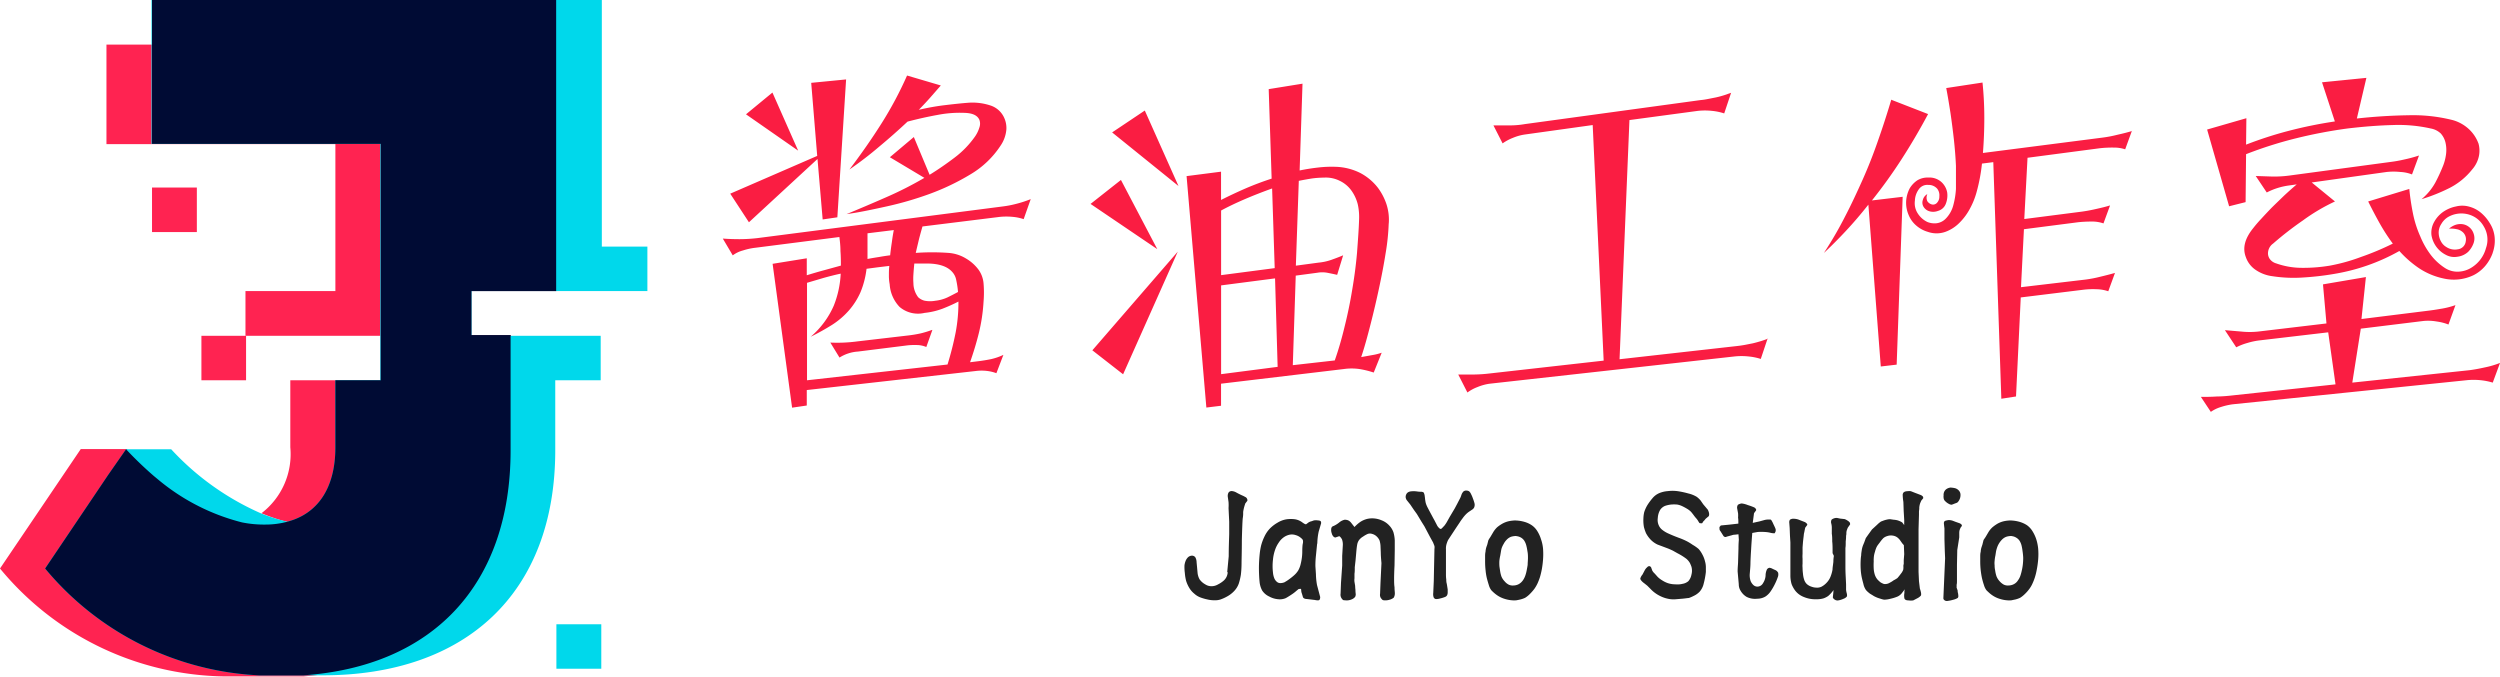 <svg xmlns="http://www.w3.org/2000/svg" viewBox="0 0 417.06 112.87">
    <defs>
        <style>.a{fill:#ff2351;}.b{fill:#00d8eb;}.c{fill:#000b34;}.d{fill:#fa1d42;}.e{fill:#222;}</style>
    </defs>
    <path class="a"
          d="M176.69,43.56H116.83V51h-7.6V67.6h38.19V92.12h-15v7.46h22.48V107h-15v11.18a12.4,12.4,0,0,1-4.81,11,28.74,28.74,0,0,0,4.51,1.5,14,14,0,0,1-3.64.48,18.45,18.45,0,0,1-4-.48,35.35,35.35,0,0,1-13.71-6.91l-1.05-.87a61.84,61.84,0,0,1-4.59-4.42h-7.67L91.47,138.4a49.35,49.35,0,0,0,38.82,18h11.84c21.46-1.68,34.56-15.23,34.56-37.74V99.46h-6.55V92.12h14.15V43.56Z"
          transform="translate(-91.47 -43.56)"/>
    <path class="a" d="M116.83,74.85h7.48v7.42h-7.48Zm8.24,24.73V107h7.45V99.58Z" transform="translate(-91.47 -43.56)"/>
    <path class="b"
          d="M191.87,84.7V43.56H116.74v24h38.17V107h-7.49v11.18c0,6.88-3,11.09-8,12.41a28,28,0,0,1-4.39-1.38,44.89,44.89,0,0,1-15-10.7h-7.51l-3,4.3-.24.36L99,138.4a49.39,49.39,0,0,0,35.67,17.82h10.61c23.86,0,38.82-13.67,38.82-37.56V107h7.58V99.58H170.14V92.12h29.33V84.7Zm-7.58,63h7.49v7.42h-7.49Z"
          transform="translate(-91.47 -43.56)"/>
    <path class="c"
          d="M176.69,43.56H116.83v24H155V107h-7.58v11.18c0,6.88-3,11.09-8,12.41a14,14,0,0,1-3.64.48,18.49,18.49,0,0,1-3.93-.36,35.35,35.35,0,0,1-13.71-6.91l-1.05-.87a61.84,61.84,0,0,1-4.59-4.42l-3,4.3-.24.36L99,138.4a49.39,49.39,0,0,0,35.67,17.82h7.42c21.46-1.47,34.56-15,34.56-37.53V99.46h-6.55V92.12h14.15V43.56Z"
          transform="translate(-91.47 -43.56)"/>
    <path class="d"
          d="M258.89,63h0a4.14,4.14,0,0,1,.47,2.11h0a5.62,5.62,0,0,1-1,2.79h0a15.28,15.28,0,0,1-4.95,4.72h0a39.12,39.12,0,0,1-6.86,3.29h0A56.12,56.12,0,0,1,239.36,78h0c-2.4.53-4.62,1-6.66,1.28h0c2.07-.86,4.23-1.77,6.48-2.76h0a60.89,60.89,0,0,0,6.5-3.29h0l-5.76-3.44,4-3.37,2.63,6.3h0c1.43-.88,2.83-1.85,4.2-2.89h0a15.74,15.74,0,0,0,3.4-3.53h0a5.27,5.27,0,0,0,.7-1.46h0a1.85,1.85,0,0,0,0-1.3h0c-.32-.73-1.14-1.11-2.44-1.15h0a19.34,19.34,0,0,0-4.47.33h0c-1.71.31-3.41.69-5.07,1.13h0Q240.58,66,238.17,68h0q-2.41,2.06-5,3.84h0q2.94-3.86,5.39-7.74h0a61.39,61.39,0,0,0,4.23-7.94h0l5.63,1.66h0l-1.75,2h0c-.6.68-1.24,1.36-1.92,2.06h0a39.12,39.12,0,0,1,4.37-.78h0c1.49-.18,2.74-.31,3.76-.39h0a9.56,9.56,0,0,1,3.77.43h0A3.78,3.78,0,0,1,258.89,63Zm-34.27,5.69-8.7-6.06L220.33,59Zm8-11.88-1.46,23-2.45.36-.86-10.09L216.41,80.64l-3.12-4.77,14.51-6.3-1-12.19Zm30.79,20-1.17,3.31h0a7.73,7.73,0,0,0-1.8-.38h0a11.23,11.23,0,0,0-2.17,0h0l-12.91,1.6h0c-.2.7-.4,1.42-.59,2.16h0c-.18.76-.36,1.51-.53,2.25h0a38.27,38.27,0,0,1,5.46,0h0a6.49,6.49,0,0,1,2.93.94h0a7,7,0,0,1,2.09,1.87h0a4.55,4.55,0,0,1,.83,2.27h0a18.25,18.25,0,0,1,0,3.06h0a28.67,28.67,0,0,1-.8,5.29h0c-.4,1.61-.89,3.21-1.45,4.81h0l1.45-.18h0c.7-.09,1.38-.2,2.06-.34h0a9.81,9.81,0,0,0,2.05-.71h0l-1.17,3.06h0a6.57,6.57,0,0,0-1.5-.37h0a7.7,7.7,0,0,0-1.92,0h0l-28.21,3.18v2.58l-2.45.36-3.25-24,5.7-.92v2.83h0c.94-.29,1.89-.57,2.85-.83h0l2.84-.78h0c0-.69,0-1.5-.07-2.41h0c0-.92-.1-1.71-.18-2.36h0l-14,1.79h0a10.68,10.68,0,0,0-2.08.45h0a5,5,0,0,0-1.71.82h0l-1.66-2.8h0c.94.07,1.87.1,2.79.1h0a26.78,26.78,0,0,0,3-.18h0L258.76,78h0a17.05,17.05,0,0,0,2.23-.43h0a19.09,19.09,0,0,0,2.43-.79ZM251.29,92.27h0a15.48,15.48,0,0,0-.3-2h0a2.69,2.69,0,0,0-.67-1.35h0c-.82-.93-2.24-1.4-4.28-1.4H244q-.1,1-.15,1.8h0a10.14,10.14,0,0,0,0,1.49h0a3.93,3.93,0,0,0,.79,2.33h0a2.39,2.39,0,0,0,1.1.59h0a4.92,4.92,0,0,0,1.78,0h0a6.51,6.51,0,0,0,2-.55h0C250.07,92.91,250.68,92.6,251.29,92.27ZM240.58,81.94l-4.39.54h0c0,.61,0,1.3,0,2.08h0c0,.78,0,1.52,0,2.2h0c.65-.12,1.28-.23,1.89-.32h0c.61-.11,1.24-.21,1.89-.29h0c.08-.77.18-1.51.29-2.23h0c.09-.71.2-1.37.32-2Zm10.78,11.93h0a27.62,27.62,0,0,1-2.66,1.19h0a12.17,12.17,0,0,1-3,.7h0a4.74,4.74,0,0,1-4.16-1h0a6,6,0,0,1-1.65-3.78h0a7.49,7.49,0,0,1-.13-1.44h0c0-.52,0-1.06.07-1.62h0l-1.91.23h0l-1.89.25h0a14.72,14.72,0,0,1-1,3.89h0a12,12,0,0,1-1.89,3h0a13.12,13.12,0,0,1-2.84,2.45h0a39.93,39.93,0,0,1-3.59,2h0a14.37,14.37,0,0,0,3.86-5.2h0a16.51,16.51,0,0,0,1.15-5.33h0c-.94.2-1.87.44-2.81.7h0l-2.81.83h0V107l23.44-2.63h0A52.43,52.43,0,0,0,250.9,99h0A26.87,26.87,0,0,0,251.36,93.87ZM247,98.64l-1,2.81h0a4.13,4.13,0,0,0-1.62-.33h0a10.43,10.43,0,0,0-1.8.09h0l-8,1h0a6.52,6.52,0,0,0-3.06,1h0l-1.53-2.5h0a25.13,25.13,0,0,0,4.53-.2h0l8.57-1h0a20.19,20.19,0,0,0,2-.34h0a17.54,17.54,0,0,0,1.89-.58Zm76.14-17.8h0a37.13,37.13,0,0,1-.52,5h0c-.3,1.89-.67,3.82-1.1,5.82h0q-.64,3-1.41,6h0c-.51,2-1,3.81-1.56,5.47h0l1.89-.34h0a8.53,8.53,0,0,0,1.53-.39h0l-1.33,3.31h0a15.39,15.39,0,0,0-2.34-.58h0a9.29,9.29,0,0,0-2.69,0h0l-20.44,2.44v3.68l-2.45.3-3.3-38.61,5.75-.74v4.72h0c1.3-.66,2.66-1.3,4.06-1.91h0q2.13-.92,4.38-1.65h0l-.49-14.93,5.64-.91L308.28,72h0c1-.21,2-.37,3.06-.49h0a19.58,19.58,0,0,1,3.06-.12h0a9.8,9.8,0,0,1,3.94,1h0a9,9,0,0,1,3,2.5h0a9.79,9.79,0,0,1,1.42,2.72h0A8.38,8.38,0,0,1,323.15,80.84Zm-35.07-6.25L277,65.65,282.45,62Zm-3.54,10.53L273.4,77.58l5.07-4Zm3.42.42L278.83,106l-5.13-4ZM318.2,80.1h0a9.68,9.68,0,0,0-.22-2.45h0a6.73,6.73,0,0,0-1-2.21h0a5.08,5.08,0,0,0-2-1.71h0a5.17,5.17,0,0,0-2.63-.54h0a15.84,15.84,0,0,0-2,.14h0c-.69.11-1.43.24-2.21.4h0l-.49,14.15,3.8-.51h0a8.93,8.93,0,0,0,2.09-.45h0c.65-.23,1.32-.48,2-.77h0l-1,3.26h0c-.61-.14-1.16-.25-1.66-.35h0a4.75,4.75,0,0,0-1.65,0h0l-3.6.48-.49,14.94,7-.79h0q.92-2.62,1.65-5.67h0q.75-3,1.26-6.12h0q.53-3.08.8-6.12h0C318,83.74,318.15,81.85,318.2,80.1Zm-14.08,8.19L303.69,75h0q-2.4.86-4.59,1.8h0c-1.48.64-2.78,1.26-3.92,1.88h0V89.46Zm.49,16.47L304.18,90l-9,1.17v14.81ZM386.36,100l-1.15,3.44h0a9.56,9.56,0,0,0-2-.41h0a11,11,0,0,0-2.43,0h0L340,107.57h0a8.19,8.19,0,0,0-2.05.56h0a6.8,6.8,0,0,0-1.68.91h0l-1.53-3h2.54a24.63,24.63,0,0,0,2.72-.18h0l19-2.14-1.83-39.3L345.85,66h0a8.19,8.19,0,0,0-2,.56h0a7.91,7.91,0,0,0-1.71.92h0l-1.53-3h0c.94,0,1.78,0,2.54,0h0a15,15,0,0,0,2.72-.22h0l29.26-4h0a11.44,11.44,0,0,0,1.23-.18h0l1.37-.27h0c.46-.1.93-.23,1.38-.37h0l1.15-.4h0l-1.15,3.44h0a9.45,9.45,0,0,0-2-.42h0a11,11,0,0,0-2.43,0h0l-11.38,1.53-1.65,39.9,19.65-2.21h0q.54-.06,1.23-.18h0l1.37-.27h0c.46-.11.93-.24,1.38-.38h0c.45-.14.83-.28,1.15-.4Zm60.77-34.63L446,68.47h0a5.87,5.87,0,0,0-1.91-.29h0a18.51,18.51,0,0,0-2.32.11h0l-12.06,1.59-.54,10.22,9.49-1.22h0c.69-.09,1.5-.23,2.41-.44h0c.92-.2,1.73-.4,2.41-.61h0l-1.1,3h0a5.74,5.74,0,0,0-2-.31h0a21.58,21.58,0,0,0-2.2.11h0l-9.07,1.17-.49,9.67,10.84-1.28h0a21,21,0,0,0,2.41-.47h0q1.38-.33,2.43-.63h0l-1.12,3.06h0a6.48,6.48,0,0,0-2-.34h0a13.18,13.18,0,0,0-2.2.09h0l-10.4,1.28-.79,16.52-2.45.38L424,70.61l-1.89.24h0a29.36,29.36,0,0,1-.92,4.84h0a12.81,12.81,0,0,1-1.08,2.66h0a9.68,9.68,0,0,1-1.74,2.36h0A6.33,6.33,0,0,1,416,82.24h0a4.42,4.42,0,0,1-2.92,0h0a5.11,5.11,0,0,1-1.87-1h0a4.55,4.55,0,0,1-1.31-1.76h0a5.11,5.11,0,0,1-.44-2.32h0a5.25,5.25,0,0,1,.62-2.22h0a4.27,4.27,0,0,1,1.22-1.28h0a3.29,3.29,0,0,1,1.84-.48h0a3,3,0,0,1,2.17.72h0a3.1,3.1,0,0,1,1,1.78h0a3.79,3.79,0,0,1-.22,1.84h0a1.93,1.93,0,0,1-1.31,1.22h0a2.25,2.25,0,0,1-1.35.09h0a1.72,1.72,0,0,1-1.1-.83h0a1.35,1.35,0,0,1-.09-1.06h0a1.54,1.54,0,0,1,.76-1h0a1.39,1.39,0,0,0,0,1.19h0a1.28,1.28,0,0,0,.7.52h0a.86.86,0,0,0,.83-.18h0A1.49,1.49,0,0,0,415,76.3h0a1.76,1.76,0,0,0-.36-1.26h0a1.88,1.88,0,0,0-1.47-.63h0a1.72,1.72,0,0,0-1.62.76h0a3.41,3.41,0,0,0-.63,1.87h0a3.12,3.12,0,0,0,.5,2.16h0A3.85,3.85,0,0,0,413,80.59h0a3.16,3.16,0,0,0,1.56.21h0a2.59,2.59,0,0,0,1.57-.83h0a5,5,0,0,0,1.22-2.26h0a13.36,13.36,0,0,0,.42-2.63h0c0-1.14,0-2.42,0-3.84h0c-.06-1.4-.18-2.86-.34-4.37h0c-.17-1.5-.36-3-.58-4.5h0c-.23-1.49-.46-2.86-.7-4.12h0l6.05-.92h0a57.69,57.69,0,0,1,.3,5.87h0q0,3-.23,5.88h0l20-2.57h0a20.09,20.09,0,0,0,2.44-.47h0c.95-.21,1.77-.42,2.45-.63ZM407,60.21l6.12,2.38h0q-2.08,3.91-4.44,7.56h0A83.26,83.26,0,0,1,403.75,77h0l5.13-.61-1,28-2.65.31-2.07-27h0c-1.22,1.55-2.46,3-3.71,4.34h0c-1.25,1.34-2.48,2.58-3.71,3.72h0q2-3.06,3.53-6.08h0c1.05-2,2-4.07,2.94-6.16h0c.92-2.07,1.77-4.22,2.53-6.42h0q1.17-3.3,2.27-7Zm97.92,7.22h0a4.44,4.44,0,0,1,.09,2.18h0a4.93,4.93,0,0,1-1.13,2.23h0a11.48,11.48,0,0,1-3.73,3.06h0a29.65,29.65,0,0,1-4.71,1.89h0A9.58,9.58,0,0,0,497.75,74h0a29.08,29.08,0,0,0,1.29-2.8h0a7.93,7.93,0,0,0,.49-1.93h0a5.5,5.5,0,0,0-.09-1.91h0a3.5,3.5,0,0,0-.79-1.53h0A3.25,3.25,0,0,0,497,65h0a24.67,24.67,0,0,0-6.34-.58h0c-2.37.06-4.91.26-7.61.58h0a80.64,80.64,0,0,0-8.5,1.62h0a67.68,67.68,0,0,0-8.38,2.66h0l-.08,8-2.75.69-3.67-12.8,6.55-1.89-.05,4.41h0a63.83,63.83,0,0,1,6.91-2.25h0a73.06,73.06,0,0,1,7.9-1.62h0l-2.14-6.53,7.4-.74-1.59,6.78h0q4.39-.48,8.57-.54h0a27.13,27.13,0,0,1,7.4.8h0a6.55,6.55,0,0,1,2.75,1.54h0A6.13,6.13,0,0,1,504.91,67.43Zm2.4,18.3h0a7,7,0,0,1-1.26,2.2h0a6.28,6.28,0,0,1-1.93,1.53h0a7.61,7.61,0,0,1-5,.56h0A11.79,11.79,0,0,1,495,88.29h0a17.74,17.74,0,0,1-3.26-2.86h0a32.64,32.64,0,0,1-5.33,2.41h0a33.63,33.63,0,0,1-5.69,1.44h0a47.27,47.27,0,0,1-5.14.58h0a23.05,23.05,0,0,1-5-.22h0a6.34,6.34,0,0,1-3-1.19h0a4.23,4.23,0,0,1-1.45-2h0c-.58-1.5-.17-3.1,1.22-4.82h0c.36-.46.81-1,1.35-1.57h0c.53-.58,1.12-1.21,1.76-1.87h0c.66-.65,1.35-1.31,2.06-2h0c.72-.67,1.42-1.29,2.1-1.87h0l-1.28.18h0a11.28,11.28,0,0,0-3.72,1.17h0l-1.84-2.75h0l2.68.09h0a19.25,19.25,0,0,0,2.83-.15h0l16.88-2.27h0a22.4,22.4,0,0,0,2.42-.43h0a21.89,21.89,0,0,0,2.43-.66h0l-1.17,3.16h0a6.16,6.16,0,0,0-1.93-.41h0a11,11,0,0,0-2.3,0h0L477.12,74,481,77.17h0a31.71,31.71,0,0,0-5.33,3.15h0a55.72,55.72,0,0,0-5,3.88h0a2,2,0,0,0-.84,1.77h0a1.63,1.63,0,0,0,.36.88h0a2,2,0,0,0,1,.65h0a12.86,12.86,0,0,0,4.12.74h0a26.83,26.83,0,0,0,4.81-.36h0a30.54,30.54,0,0,0,5.16-1.43h0a45.4,45.4,0,0,0,5.37-2.25h0a32.11,32.11,0,0,1-2.24-3.47h0c-.67-1.2-1.29-2.39-1.87-3.56h0l6.86-2.09h0c.12,1.26.31,2.57.58,3.94h0a18.11,18.11,0,0,0,1.26,4h0A13.71,13.71,0,0,0,496.92,86h0a9.39,9.39,0,0,0,2.43,2.27h0a3.79,3.79,0,0,0,2.25.61h0a4.43,4.43,0,0,0,2.27-.74h0a5.47,5.47,0,0,0,2.32-3.19h0a4.2,4.2,0,0,0-.36-3.6h0a4.19,4.19,0,0,0-1.22-1.38h0a4.26,4.26,0,0,0-1.59-.7h0a4.45,4.45,0,0,0-3.13.48h0a3.23,3.23,0,0,0-1.15,1.17h0a2.58,2.58,0,0,0-.43,1.66h0a3,3,0,0,0,.39,1.28h0a2.34,2.34,0,0,0,.88.91h0a2.57,2.57,0,0,0,1.91.38h0a1.51,1.51,0,0,0,1.33-1.35h0a1.59,1.59,0,0,0-.61-1.6h0a2,2,0,0,0-.93-.41h0a4.37,4.37,0,0,0-1.26-.08h0a3.33,3.33,0,0,1,1.09-.64h0a2.58,2.58,0,0,1,1.3-.09h0a2.3,2.3,0,0,1,1.71,1.53h0a2.38,2.38,0,0,1,0,1.62h0a4,4,0,0,1-.9,1.44h0a3.25,3.25,0,0,1-1.8.82h0a2.91,2.91,0,0,1-1.93-.32h0a4.49,4.49,0,0,1-2.39-3.26h0a3.63,3.63,0,0,1,.48-2.28h0a4.89,4.89,0,0,1,1.66-1.75h0A5.73,5.73,0,0,1,501.2,78h0a4.22,4.22,0,0,1,2.06,0h0a5.09,5.09,0,0,1,2.1,1.06h0a6.86,6.86,0,0,1,1.44,1.69h0a5.27,5.27,0,0,1,.83,2.32h0A6,6,0,0,1,507.31,85.73Zm1.22,18.36-1.22,3.3h0a10.55,10.55,0,0,0-2-.4h0a11.17,11.17,0,0,0-2.37,0h0L464,111h0a11.08,11.08,0,0,0-2,.45h0a5.92,5.92,0,0,0-1.71.82h0l-1.66-2.5h0c.82,0,1.72,0,2.7-.07h0c1,0,2-.11,3.06-.23h0l16.7-1.79L479.87,99l-11.5,1.35h0a11.87,11.87,0,0,0-2,.43h0a9.54,9.54,0,0,0-1.84.72h0l-1.89-2.86h0l2.72.23h0a13.45,13.45,0,0,0,2.84,0h0l11.38-1.35L479,91l7.16-1.22-.74,7,10.84-1.35h0c.69-.08,1.47-.19,2.32-.34h0a13.67,13.67,0,0,0,2.52-.63h0l-1.17,3.24h0A8.09,8.09,0,0,0,498,97.2h0a8.14,8.14,0,0,0-2.28-.09h0l-10.41,1.28-1.42,9,19.53-2.07h0c.7-.09,1.56-.24,2.59-.47h0a14.83,14.83,0,0,0,2.56-.76Z"
          transform="translate(-91.47 -43.56)"/>
    <path class="e"
          d="M296.2,139l.25-2.65h0c0-1.61.06-2.83.08-3.67h0c0-.84,0-1.54,0-2.09h0l-.11-2.27h0a7.18,7.18,0,0,0,0-1h0l-.12-.85h0a1.2,1.2,0,0,1,.09-.68h0a.6.6,0,0,1,.2-.22h0a.73.73,0,0,1,.34-.09h0a1.84,1.84,0,0,1,.84.27h0q.5.27.9.45h0a4.29,4.29,0,0,1,.54.27h0a.56.56,0,0,1,.26.22h0a1.65,1.65,0,0,1,.09.21h0a.79.79,0,0,1,0,.2h0l-.36.47h0c0,.05-.09.27-.2.68h0a6.67,6.67,0,0,0-.14.72h0v.27h0c0,.1,0,.36-.07.78h0q-.07.64-.15,3.6h0c0,2-.05,3.31-.05,4h0a16.64,16.64,0,0,1-.11,1.8h0a10.22,10.22,0,0,1-.34,1.46h0a3.51,3.51,0,0,1-.81,1.31h0a4.71,4.71,0,0,1-1.23.92h0a6.71,6.71,0,0,1-1.06.47h0a2.84,2.84,0,0,1-.86.12h0a4.93,4.93,0,0,1-1.3-.14h0a7.92,7.92,0,0,1-1.17-.34h0a3.1,3.1,0,0,1-1-.62h0a3.55,3.55,0,0,1-.86-1h0a5.29,5.29,0,0,1-.51-1.15h0a7.51,7.51,0,0,1-.21-1.3h0a7.54,7.54,0,0,1-.06-1.28h0a3,3,0,0,1,.16-.66h0a1.82,1.82,0,0,1,.35-.6h0a1,1,0,0,1,.61-.34h0a.7.7,0,0,1,.68.25h0a1.71,1.71,0,0,1,.22.83h0l.07.74.09,1h0a2.79,2.79,0,0,0,.34,1.12h0a2.8,2.8,0,0,0,.92.82h0a1.9,1.9,0,0,0,1.31.31h0a2.13,2.13,0,0,0,.85-.29h0a4.38,4.38,0,0,0,1-.68h0a2,2,0,0,0,.61-1.35Zm15-4.75h0l-.2,2h0a15.1,15.1,0,0,0-.09,1.75h0l.09,1.36h0a11.19,11.19,0,0,0,.18,1.8h0l.53,2h0c0,.25-.06.42-.15.49h0c-.08.08-.33.09-.74,0h0l-1.33-.16h0c-.35,0-.56-.13-.65-.29h0l-.14-.48-.13-.4-.05-.5h0c-.08-.06-.22,0-.4,0h0l-.36.29h0a6.74,6.74,0,0,1-.79.61h0c-.36.24-.69.45-1,.62h0a2.51,2.51,0,0,1-1.24.19h0a3.79,3.79,0,0,1-1.53-.46h0a2.78,2.78,0,0,1-1.17-1h0a3.78,3.78,0,0,1-.43-1.42h0c-.06-.57-.1-1.29-.11-2.16h0a23.34,23.34,0,0,1,.13-2.54h0a10.6,10.6,0,0,1,.25-1.45h0a8.43,8.43,0,0,1,.54-1.43h0a5,5,0,0,1,.9-1.33h0a6,6,0,0,1,1.31-1h0a4.06,4.06,0,0,1,1.55-.56h0a5.65,5.65,0,0,1,1.28,0h0a2.75,2.75,0,0,1,1.21.48h0c.36.27.59.39.7.36h0l.43-.32h0a1.59,1.59,0,0,1,.47-.18h0l.39-.14h0a2,2,0,0,1,.69,0h0c.26,0,.42.09.48.17h0a.6.6,0,0,1,0,.46h0l-.36,1.23h0A10.21,10.21,0,0,0,311.23,134.25Zm-5.36,6.39h0a5.86,5.86,0,0,0,.68-.44h0a9.37,9.37,0,0,0,.85-.68h0a3.69,3.69,0,0,0,.66-.77h0a4,4,0,0,0,.45-1.21h0a8.46,8.46,0,0,0,.24-1.82h0q0-1.07.09-1.47h0a1.25,1.25,0,0,0,0-.62h0a1.56,1.56,0,0,0-.36-.37h0a2.17,2.17,0,0,0-.79-.42h0a2,2,0,0,0-1-.09h0a2.66,2.66,0,0,0-1,.42h0a3.24,3.24,0,0,0-.86.9h0a4.85,4.85,0,0,0-.61,1.2h0a6.9,6.9,0,0,0-.36,1.68h0a9.21,9.21,0,0,0,0,2.1h0a3.41,3.41,0,0,0,.2.92h0a1.53,1.53,0,0,0,.45.65h0a.86.86,0,0,0,.68.21h0A1.75,1.75,0,0,0,305.87,140.64Zm18.27-2.74h0c-.05,1-.07,1.69-.07,2.18h0c0,.49,0,1,.07,1.44h0c0,.47.05.78.05.93h0a1.41,1.41,0,0,1-.18.81h0a1.78,1.78,0,0,1-.7.35h0a2.44,2.44,0,0,1-.88.1h0a.73.73,0,0,1-.29-.07h0a2.33,2.33,0,0,1-.27-.3h0a1,1,0,0,1-.14-.72h0l.07-1.82.16-3.3h0c-.07-.75-.11-1.32-.11-1.71h0l-.05-1.22h0a4,4,0,0,0-.16-.85h0a2,2,0,0,0-.45-.64h0a1.73,1.73,0,0,0-.78-.45h0a1.16,1.16,0,0,0-.74,0h0a4.36,4.36,0,0,0-.77.44h0a2.27,2.27,0,0,0-.68.59h0a1.86,1.86,0,0,0-.31.77h0c-.06.32-.11.77-.16,1.35h0c-.05.59-.09,1-.11,1.25h0l-.13,1.15h0c0,.44,0,.81-.05,1.1h0c0,.28,0,.54,0,.77h0a2.12,2.12,0,0,0,0,.58h0l.11.66h0s0,.24.05.67h0c0,.42.05.67.05.75h0a1,1,0,0,1-.1.42h0a1.35,1.35,0,0,1-.51.39h0a2.1,2.1,0,0,1-1.2.18h0a.64.64,0,0,1-.31-.05h0a1.24,1.24,0,0,1-.27-.32h0a1.08,1.08,0,0,1-.14-.72h0l.07-1.82.2-2.9,0-1.6.11-1.86h0a2.59,2.59,0,0,0-.14-.88h0a1.82,1.82,0,0,0-.27-.39h0a.5.5,0,0,0-.2-.15h0l-.65.22h0a.57.57,0,0,1-.31-.16h0a1.15,1.15,0,0,1-.28-.53h0a1.59,1.59,0,0,1-.09-.75h0a.48.48,0,0,1,.09-.27h0q0-.1.36-.24h0a4.22,4.22,0,0,0,.86-.54h0a2.16,2.16,0,0,1,.95-.48h0a1.84,1.84,0,0,1,.53.09h0a1.36,1.36,0,0,1,.54.43h0l.55.7h0a6.28,6.28,0,0,1,.83-.75h0a3.36,3.36,0,0,1,.74-.42h0a3.41,3.41,0,0,1,1.15-.27h0a4,4,0,0,1,1.78.31h0a3.39,3.39,0,0,1,1.34.92h0a3.09,3.09,0,0,1,.66,1.09h0a5.77,5.77,0,0,1,.22,1.35h0c0,.51,0,1,0,1.57h0Zm6.57,1.49.09-4.26h0a1.47,1.47,0,0,0,0-.49h0l-.23-.59-.51-.92-.93-1.76-.49-.78h0l-.77-1.28h0l-.52-.72-.58-.86-.61-.76h0a1.31,1.31,0,0,1-.15-.37h0a.94.94,0,0,1,.06-.51h0a.88.88,0,0,1,.29-.38h0a1.19,1.19,0,0,1,.52-.18h0a4,4,0,0,1,.9,0h0a5.41,5.41,0,0,0,.75.07h0a.78.78,0,0,1,.36.06h0a.26.26,0,0,1,.17.18h0l.09.28h0l.07.51h0a6.57,6.57,0,0,0,.12.81h0a4.21,4.21,0,0,0,.31.77h0c.16.31.37.71.63,1.19h0c.25.47.41.77.49.9h0l.43.83h0a1.61,1.61,0,0,0,.34.48h0c.14.15.26.21.34.18h0q.07,0,.24-.18h0l.34-.36h0a4.9,4.9,0,0,0,.5-.77h0c.21-.37.36-.65.47-.83h0l.76-1.28.39-.73h0c.3-.58.48-.92.52-1h0a3.84,3.84,0,0,0,.2-.52h0a1.59,1.59,0,0,1,.33-.56h0a.71.71,0,0,1,.54-.16h0a.93.93,0,0,1,.41.12h0a1.3,1.3,0,0,1,.32.45h0a5.54,5.54,0,0,1,.33.78h0a6.61,6.61,0,0,1,.25.77h0a1.07,1.07,0,0,1,0,.52h0a1,1,0,0,1-.09.24h0a1.07,1.07,0,0,1-.2.23h0l-.7.47h0a4.4,4.4,0,0,0-.42.36h0a5.54,5.54,0,0,0-.57.68h0c-.18.24-.34.46-.47.67h0l-.67,1-1.28,1.95h0a4.53,4.53,0,0,0-.3.83h0a2.61,2.61,0,0,0-.06.7h0l0,2.64h0c0,.58,0,1,0,1.39h0c0,.35,0,.68.05,1h0q0,.48.09.75h0l.15.94h0c0,.2,0,.38,0,.52h0a1.15,1.15,0,0,1-.1.45h0a.65.65,0,0,1-.35.29h0a5.25,5.25,0,0,1-.82.25h0a2.08,2.08,0,0,1-.76.09h0a.53.53,0,0,1-.31-.27h0a1.64,1.64,0,0,1-.07-.74h0l.09-2Zm13.64-9h0a5.79,5.79,0,0,1,1.39.21h0a4.23,4.23,0,0,1,1.29.58h0a3.27,3.27,0,0,1,.94,1h0a5.65,5.65,0,0,1,.61,1.35h0a6.44,6.44,0,0,1,.34,1.6h0a12.47,12.47,0,0,1,0,1.73h0a16.25,16.25,0,0,1-.21,1.69h0q-.16.81-.33,1.35h0q-.18.54-.39,1h0a6,6,0,0,1-.51.88h0a7.77,7.77,0,0,1-.77.88h0a4.08,4.08,0,0,1-.79.63h0a4.41,4.41,0,0,1-.76.27h0c-.3.07-.54.12-.74.15h0a4.89,4.89,0,0,1-.64,0h0a5.75,5.75,0,0,1-1.12-.2h0a5,5,0,0,1-1-.4h0a5,5,0,0,1-.79-.54h0a6.49,6.49,0,0,1-.58-.54h0a2.6,2.6,0,0,1-.41-.84h0q-.19-.6-.33-1.14h0a9.16,9.16,0,0,1-.21-1.26h0a13.39,13.39,0,0,1-.09-1.62h0c0-.25,0-.5,0-.75h0c0-.24,0-.51.07-.81h0a3.31,3.31,0,0,1,.16-.83h0l.13-.36.18-.72h0a4.5,4.5,0,0,1,.32-.52h0l.52-.88h0a4,4,0,0,1,.63-.78h0a6.07,6.07,0,0,1,.85-.59h0a4.25,4.25,0,0,1,1-.4h0A6.08,6.08,0,0,1,344.35,130.38Zm.09,2.59h0a2.83,2.83,0,0,0-.9.14h0a2,2,0,0,0-.68.47h0a2.9,2.9,0,0,0-.52.72h0a3.79,3.79,0,0,0-.33.7h0a4.56,4.56,0,0,0-.12.58h0l-.11.65h0a7.45,7.45,0,0,0-.15.9h0a6.29,6.29,0,0,0,0,.72h0c0,.16.05.45.11.86h0a5.28,5.28,0,0,0,.23,1h0a2.55,2.55,0,0,0,.53.81h0a2.17,2.17,0,0,0,.7.57h0a1.54,1.54,0,0,0,.81.13h0a1.83,1.83,0,0,0,.9-.25h0a2.11,2.11,0,0,0,.65-.61h0a3.23,3.23,0,0,0,.37-.71h0a5.73,5.73,0,0,0,.24-.86h0c.07-.34.13-.68.18-1h0c0-.36.05-.75.05-1.16h0c0-.33,0-.71-.09-1.13h0a7.49,7.49,0,0,0-.2-1h0a2.86,2.86,0,0,0-.32-.74h0a1.68,1.68,0,0,0-.54-.52h0A1.88,1.88,0,0,0,344.44,133Zm32.08-3.28h0l-.47.4-.22.27-.18.18-.18.29h0a.45.45,0,0,1-.27,0h0a.17.17,0,0,1-.12,0h0a.19.19,0,0,1-.09-.05h0l-.15-.23h0a2.89,2.89,0,0,0-.3-.45h0a6.27,6.27,0,0,1-.51-.63h0c-.18-.24-.33-.43-.45-.56h0a3.42,3.42,0,0,0-.68-.51h0a9.21,9.21,0,0,0-.85-.45h0a3.17,3.17,0,0,0-.77-.23h0a6.14,6.14,0,0,0-1,0h0a4.73,4.73,0,0,0-1,.22h0a1.79,1.79,0,0,0-.83.68h0a3,3,0,0,0-.39,1.34h0a2.21,2.21,0,0,0,.18,1.27h0a1.93,1.93,0,0,0,.63.76h0a4.74,4.74,0,0,0,1.06.61h0c.39.18.92.4,1.58.65h0a12,12,0,0,1,1.37.58h0c.25.13.6.33,1,.61h0a6.51,6.51,0,0,1,1,.7h0a4.46,4.46,0,0,1,.61.9h0a4.51,4.51,0,0,1,.45,1.17h0a3.51,3.51,0,0,1,.14.94h0q0,.38,0,.81h0a12.75,12.75,0,0,1-.36,1.94h0a3.08,3.08,0,0,1-.69,1.37h0a3.36,3.36,0,0,1-1,.7h0a5.69,5.69,0,0,1-.79.34h0c-.15,0-.5.06-1,.11h0l-1.06.09h0a4.79,4.79,0,0,1-1,0h0a6.11,6.11,0,0,1-.85-.18h0a5.55,5.55,0,0,1-1-.41h0a5.76,5.76,0,0,1-.87-.56h0a5.73,5.73,0,0,1-.64-.59h0l-.51-.51h0l-.54-.43h0a2.33,2.33,0,0,1-.5-.47h0a.53.53,0,0,1-.13-.3h0a1.77,1.77,0,0,1,.36-.65h0l.38-.72h0a1.67,1.67,0,0,1,.4-.5h0a.54.54,0,0,1,.34-.2h0a.45.45,0,0,1,.32.2h0l.2.55h0a1.93,1.93,0,0,0,.4.49h0l.48.54h0a3.78,3.78,0,0,0,.76.59h0a4.42,4.42,0,0,0,.95.47h0a4,4,0,0,0,1.24.2h0a3.66,3.66,0,0,0,1.25-.09h0a2,2,0,0,0,.93-.43h0a2.26,2.26,0,0,0,.52-1.08h0a2.5,2.5,0,0,0,0-1.35h0a6.25,6.25,0,0,0-.25-.6h0a2.74,2.74,0,0,0-.58-.7h0a9.68,9.68,0,0,0-1.47-.92h0l-.8-.45h0c-.3-.14-.58-.27-.84-.37h0l-1.68-.63h0a3.88,3.88,0,0,1-1.26-.92h0a4.82,4.82,0,0,1-.7-1h0a7.63,7.63,0,0,1-.34-1h0a6.2,6.2,0,0,1-.09-1.46h0a5,5,0,0,1,.14-1.06h0a5.86,5.86,0,0,1,.49-1.1h0a9.6,9.6,0,0,1,.88-1.2h0a3,3,0,0,1,1.17-.87h0a4.55,4.55,0,0,1,1.39-.32h0a6.47,6.47,0,0,1,1.58,0h0a13.62,13.62,0,0,1,1.84.39h0a4.87,4.87,0,0,1,1.4.56h0a3.76,3.76,0,0,1,.65.61h0l.45.65.76.9h0C376.61,129.06,376.66,129.44,376.52,129.69Zm4.86,9.2h0c0-.65.06-1.13.07-1.46h0l.07-2.37h0c0-.88.06-1.37.06-1.48h0l-.06-.9h0l-.61.07h0a1.53,1.53,0,0,0-.49.09h0l-.81.22h0l-.19.07h0l-.09,0h0a.18.18,0,0,1-.18-.06h0A.44.44,0,0,1,379,133h0l-.52-.83h0a.62.62,0,0,1-.16-.36h0v-.2h0a.28.28,0,0,1,0-.1h0a.1.1,0,0,1,.06-.09h0l.16-.2,1.35-.13,1.58-.18h0c0-.38,0-.73-.05-1h0a4.2,4.2,0,0,0,0-.72h0l-.16-.88h0a.88.88,0,0,1,.13-.53h0a1.07,1.07,0,0,1,.27-.14h0a1.24,1.24,0,0,1,.39-.09h0a4.09,4.09,0,0,1,1,.27h0a9.52,9.52,0,0,1,1,.36h0a.64.64,0,0,1,.29.22h0a.29.29,0,0,1,.09.16h0a.35.35,0,0,1,0,.14h0l-.31.42h0a.33.33,0,0,0-.05.14h0l-.2,1.53,1.13-.25.87-.24h0a2.81,2.81,0,0,1,.72-.07h0l.12,0h0l.11,0h0a.4.4,0,0,1,.14.09h0a4.12,4.12,0,0,1,.36.69h0c.2.4.3.64.33.72h0a1.05,1.05,0,0,1,.05.19h0a1,1,0,0,1,0,.15h0a1.14,1.14,0,0,1-.05.23h0a1.46,1.46,0,0,0-.09.16h0s0,.06-.08.06h0l-.09,0h0l-.05,0h0a2.28,2.28,0,0,1-.56-.09h0a4.78,4.78,0,0,0-.86-.12h0a8.2,8.2,0,0,0-1.24,0h0l-.89.16h0c-.08,1-.15,2-.19,2.74h0c-.05.79-.09,1.52-.11,2.18h0c0,.67-.07,1.27-.11,1.81h0a3,3,0,0,0,.14,1.3h0a1.9,1.9,0,0,0,.47.67h0a1,1,0,0,0,.72.25h0a1.09,1.09,0,0,0,.88-.58h0a2.66,2.66,0,0,0,.42-1.22h0a2.47,2.47,0,0,1,.2-1h0a.57.57,0,0,1,.48-.34h0a1.49,1.49,0,0,1,.52.19h0l.53.24h0a1.08,1.08,0,0,1,.36.38h0a1.2,1.2,0,0,1-.06.77h0a8.53,8.53,0,0,1-.45,1.08h0a9.49,9.49,0,0,1-.7,1.22h0a3.15,3.15,0,0,1-.88.9h0a2.66,2.66,0,0,1-1.39.38h0a3.12,3.12,0,0,1-1.76-.3h0a2.81,2.81,0,0,1-1-1h0a2,2,0,0,1-.32-1.11h0Zm15.84-3.06h0c0-.84,0-1.48-.06-1.93h0c0-.44,0-.88-.07-1.31h0c0-.43,0-.77,0-1h0a2.86,2.86,0,0,0-.09-.7h0a.79.79,0,0,1,0-.5h0q0-.18.36-.33h0a1.4,1.4,0,0,1,.59-.11h0l.51.11.79.09h0a2.82,2.82,0,0,1,.47.25h0a1.37,1.37,0,0,1,.36.31h0a.41.41,0,0,1,.05.18h0a.2.2,0,0,1,0,.16h0l-.28.4h0a1.08,1.08,0,0,0-.18.36h0a1.66,1.66,0,0,0-.15.59h0c0,.18,0,.36-.05.52h0c0,.17,0,.48-.06.94h0c0,.47,0,.83-.05,1.1h0c0,.26,0,.72,0,1.38h0c0,.66,0,1.25,0,1.77h0c0,.17,0,.73.05,1.69h0l.06,1.24h0q0,.56,0,.9h0a3.54,3.54,0,0,0,.11.58h0a1.37,1.37,0,0,1,.05.34h0a.46.46,0,0,1-.05.23h0a1.32,1.32,0,0,1-.56.36h0a3.31,3.31,0,0,1-.84.26h0a.81.81,0,0,1-.63-.15h0a.62.62,0,0,1-.29-.36h0l.07-.65.05-.57h0a5.14,5.14,0,0,1-.9,1h0a3.26,3.26,0,0,1-.77.39h0a3.93,3.93,0,0,1-1.21.15h0a4.92,4.92,0,0,1-2.08-.38h0a3.37,3.37,0,0,1-1.39-1h0a4.43,4.43,0,0,1-.65-1.15h0a5.07,5.07,0,0,1-.2-1.42h0s0-.65,0-1.87h0l0-1.41,0-1,0-1.24-.07-1.12-.05-1.29-.07-.92h0a.76.76,0,0,1,.09-.43h0a.4.4,0,0,1,.21-.13h0a.74.74,0,0,1,.34-.07h0a2.56,2.56,0,0,1,.9.14h0l.51.2.57.22h0a1.28,1.28,0,0,1,.26.2h0a.43.43,0,0,1,.12.16h0a.3.3,0,0,1,0,.12h0l-.26.35h0a.56.56,0,0,0-.09.14h0c0,.06-.06.26-.12.61h0l-.09.4h0c0,.14-.07.59-.15,1.35h0l-.07.88,0,1.1h0a5.2,5.2,0,0,0,0,.79h0v.86h0a3.3,3.3,0,0,0,0,.65h0a8.09,8.09,0,0,0,.07,1h0a4.29,4.29,0,0,0,.2,1h0a1.72,1.72,0,0,0,.46.74h0a2.12,2.12,0,0,0,.78.43h0a2.37,2.37,0,0,0,.77.15h0a1.75,1.75,0,0,0,.83-.13h0a3.11,3.11,0,0,0,.85-.63h0a3.14,3.14,0,0,0,.73-1.13h0a6,6,0,0,0,.31-1.12h0c0-.31.08-.74.14-1.29h0c0-.57.08-.91.08-1h0Zm11.95-4.68h0a3,3,0,0,1,0-.43h0l0-.42-.09-1.51L409,127.3h0a8.38,8.38,0,0,1-.11-1.08h0a.69.69,0,0,1,.11-.47h0a.71.71,0,0,1,.27-.18h0a1.68,1.68,0,0,1,.43-.07h0a2.47,2.47,0,0,1,.54,0h0l.63.25h0l1,.38h0a1,1,0,0,1,.36.24h0a.32.32,0,0,1,.07.18h0a.15.15,0,0,1,0,.14h0l-.31.38h0l-.18.41h0a3.16,3.16,0,0,0-.16.74h0v.23l-.05.42v.29h0v.27h0l-.07,2.39h0c0,.26,0,1.11,0,2.54h0c0,1.43,0,2.52,0,3.27h0c0,.76,0,1.2,0,1.34h0l.07,1.53.15,1.24h0c.21.63.27,1,.16,1.19h0a2,2,0,0,1-.61.45h0l-.65.34h0a2.59,2.59,0,0,1-.79,0h0c-.4,0-.63-.12-.69-.34h0a2.41,2.41,0,0,1,0-.9h0v-.32l.06-.29h0l-.43.57h0a2,2,0,0,1-.8.65h0a6.87,6.87,0,0,1-1.17.36h0a4.09,4.09,0,0,1-1,.15h0q-.18,0-.72-.18h0a4.59,4.59,0,0,1-.71-.26h0a3.24,3.24,0,0,1-.54-.3h0l-.45-.27h0l-.27-.22h0a3.59,3.59,0,0,1-.39-.39h0a2.8,2.8,0,0,1-.42-1h0c-.13-.48-.23-.88-.3-1.22h0a9.09,9.09,0,0,1-.15-1.26h0a13,13,0,0,1,0-1.53h0a6,6,0,0,1,.08-.77h0c0-.35.07-.65.1-.9h0a4.1,4.1,0,0,1,.24-.85h0l.16-.38.27-.74h0l.38-.54h0l.65-.9.86-.79h0a4.36,4.36,0,0,1,.65-.54h0l.48-.18h0a4.19,4.19,0,0,1,.51-.14h0a2.05,2.05,0,0,1,.57-.06h0l.53.08h0a3.81,3.81,0,0,1,.61.09h0a3.21,3.21,0,0,1,.84.37h0Zm0,4.84-.06-1.49h0l-.27-.31h0l-.29-.41h0a2.32,2.32,0,0,0-.54-.58h0a1.65,1.65,0,0,0-.7-.29h0a1.9,1.9,0,0,0-1,.08h0a1.68,1.68,0,0,0-.65.36h0a6.15,6.15,0,0,0-.54.66h0l-.25.33h0a2.58,2.58,0,0,0-.36.59h0a4.78,4.78,0,0,0-.22.67h0a4.21,4.21,0,0,0-.16.64h0a5.84,5.84,0,0,0-.05,1h0a10.52,10.52,0,0,0,0,1.17h0a4.08,4.08,0,0,0,.2,1.06h0a2.43,2.43,0,0,0,.43.76h0a4.91,4.91,0,0,0,.51.47h0a3.27,3.27,0,0,0,.56.27h0a1.48,1.48,0,0,0,1-.22h0a3.7,3.7,0,0,0,.61-.38h0A5.26,5.26,0,0,0,408,140h0a8.65,8.65,0,0,0,.56-.7h0a2.42,2.42,0,0,0,.41-.68h0A2.48,2.48,0,0,0,409,138h0c0-.21.06-.34.06-.37h0v-.62Zm7.77-11.1h0a4,4,0,0,1,.56.07h0a1.32,1.32,0,0,1,.74.38h0a1.07,1.07,0,0,1,.32.81h0a1.73,1.73,0,0,1-.29.95h0a1.08,1.08,0,0,1-.28.31h0l-.51.19h0a2.46,2.46,0,0,1-.41.15h0a1,1,0,0,1-.47-.15h0a2.29,2.29,0,0,1-.58-.43h0a.82.82,0,0,1-.28-.57h0a1.24,1.24,0,0,1,0-.4h0a1.19,1.19,0,0,1,.39-1h0A1.48,1.48,0,0,1,417,124.89Zm1.08,10.42-.05,2.48h0c0,.43,0,.75,0,.94h0l0,.79v.85h0c0,.3,0,.53-.05.7h0a1.58,1.58,0,0,0,0,.32h0a.57.57,0,0,0,0,.22h0l.16.45h0c0,.08,0,.24.07.48h0a3.59,3.59,0,0,1,.05.47h0a.5.5,0,0,1-.1.29h0a2.5,2.5,0,0,1-.78.31h0a5.29,5.29,0,0,1-.86.18h0a.73.73,0,0,1-.34,0h0a.56.56,0,0,1-.29-.16h0a.38.38,0,0,1-.13-.27h0l.29-6.68-.05-1.17-.06-2,0-.72,0-1.08h0c-.06-.49-.09-.77-.09-.83h0a.52.52,0,0,1,.09-.36h0a.64.64,0,0,1,.33-.14h0a2.07,2.07,0,0,1,.41-.07h0a2.22,2.22,0,0,1,.58.09h0l.55.21.63.22h0a.94.94,0,0,1,.33.21h0a.25.25,0,0,1,.07.15h0a.12.12,0,0,1,0,.11h0l-.21.28h0l-.13.31h0a1.63,1.63,0,0,0-.09.52h0v.18l0,.31v.21h0v.08h0Zm8.95-4.93h0a5.78,5.78,0,0,1,1.38.21h0a4.52,4.52,0,0,1,1.3.58h0a3.46,3.46,0,0,1,.92,1h0a6.06,6.06,0,0,1,.63,1.35h0a7.44,7.44,0,0,1,.32,1.6h0a11,11,0,0,1,0,1.73h0a16.07,16.07,0,0,1-.23,1.69h0a10.28,10.28,0,0,1-.33,1.35h0a9.41,9.41,0,0,1-.39,1h0a4.62,4.62,0,0,1-.51.88h0a6.17,6.17,0,0,1-.77.88h0a4.41,4.41,0,0,1-.79.63h0a4.41,4.41,0,0,1-.76.27h0l-.72.15h0a4.94,4.94,0,0,1-.65,0h0a5.4,5.4,0,0,1-1.11-.2h0a4.72,4.72,0,0,1-1-.4h0a5,5,0,0,1-.79-.54h0c-.23-.2-.42-.38-.58-.54h0a2.6,2.6,0,0,1-.41-.84h0c-.14-.4-.24-.78-.33-1.14h0q-.12-.54-.21-1.26h0a13.39,13.39,0,0,1-.09-1.62h0c0-.25,0-.5,0-.75h0c0-.24,0-.51.08-.81h0a2.91,2.91,0,0,1,.16-.83h0l.12-.36.18-.72h0c0-.06.14-.23.33-.52h0l.52-.88h0a3.74,3.74,0,0,1,.65-.78h0a6.48,6.48,0,0,1,.83-.59h0a4.1,4.1,0,0,1,1-.4h0A5.79,5.79,0,0,1,427,130.38Zm.09,2.59h0a2.66,2.66,0,0,0-.9.14h0a2.06,2.06,0,0,0-.69.47h0a3.56,3.56,0,0,0-.54.72h0a3.39,3.39,0,0,0-.3.7h0a4.45,4.45,0,0,0-.15.58h0l-.1.65h0a6.58,6.58,0,0,0-.13.9h0a3,3,0,0,0,0,.72h0c0,.16,0,.45.09.86h0a5.28,5.28,0,0,0,.23,1h0a2.68,2.68,0,0,0,.52.81h0a2.56,2.56,0,0,0,.71.57h0a1.58,1.58,0,0,0,.81.13h0a1.93,1.93,0,0,0,.91-.25h0a1.76,1.76,0,0,0,.63-.61h0a2.9,2.9,0,0,0,.38-.71h0a7.24,7.24,0,0,0,.24-.86h0a8.68,8.68,0,0,0,.18-1h0a10.48,10.48,0,0,0,.07-1.16h0a10.44,10.44,0,0,0-.11-1.13h0a7.86,7.86,0,0,0-.18-1h0a2.86,2.86,0,0,0-.32-.74h0a1.74,1.74,0,0,0-.56-.52h0A1.79,1.79,0,0,0,427.1,133Z"
          transform="translate(-91.47 -43.56)"/>
</svg>